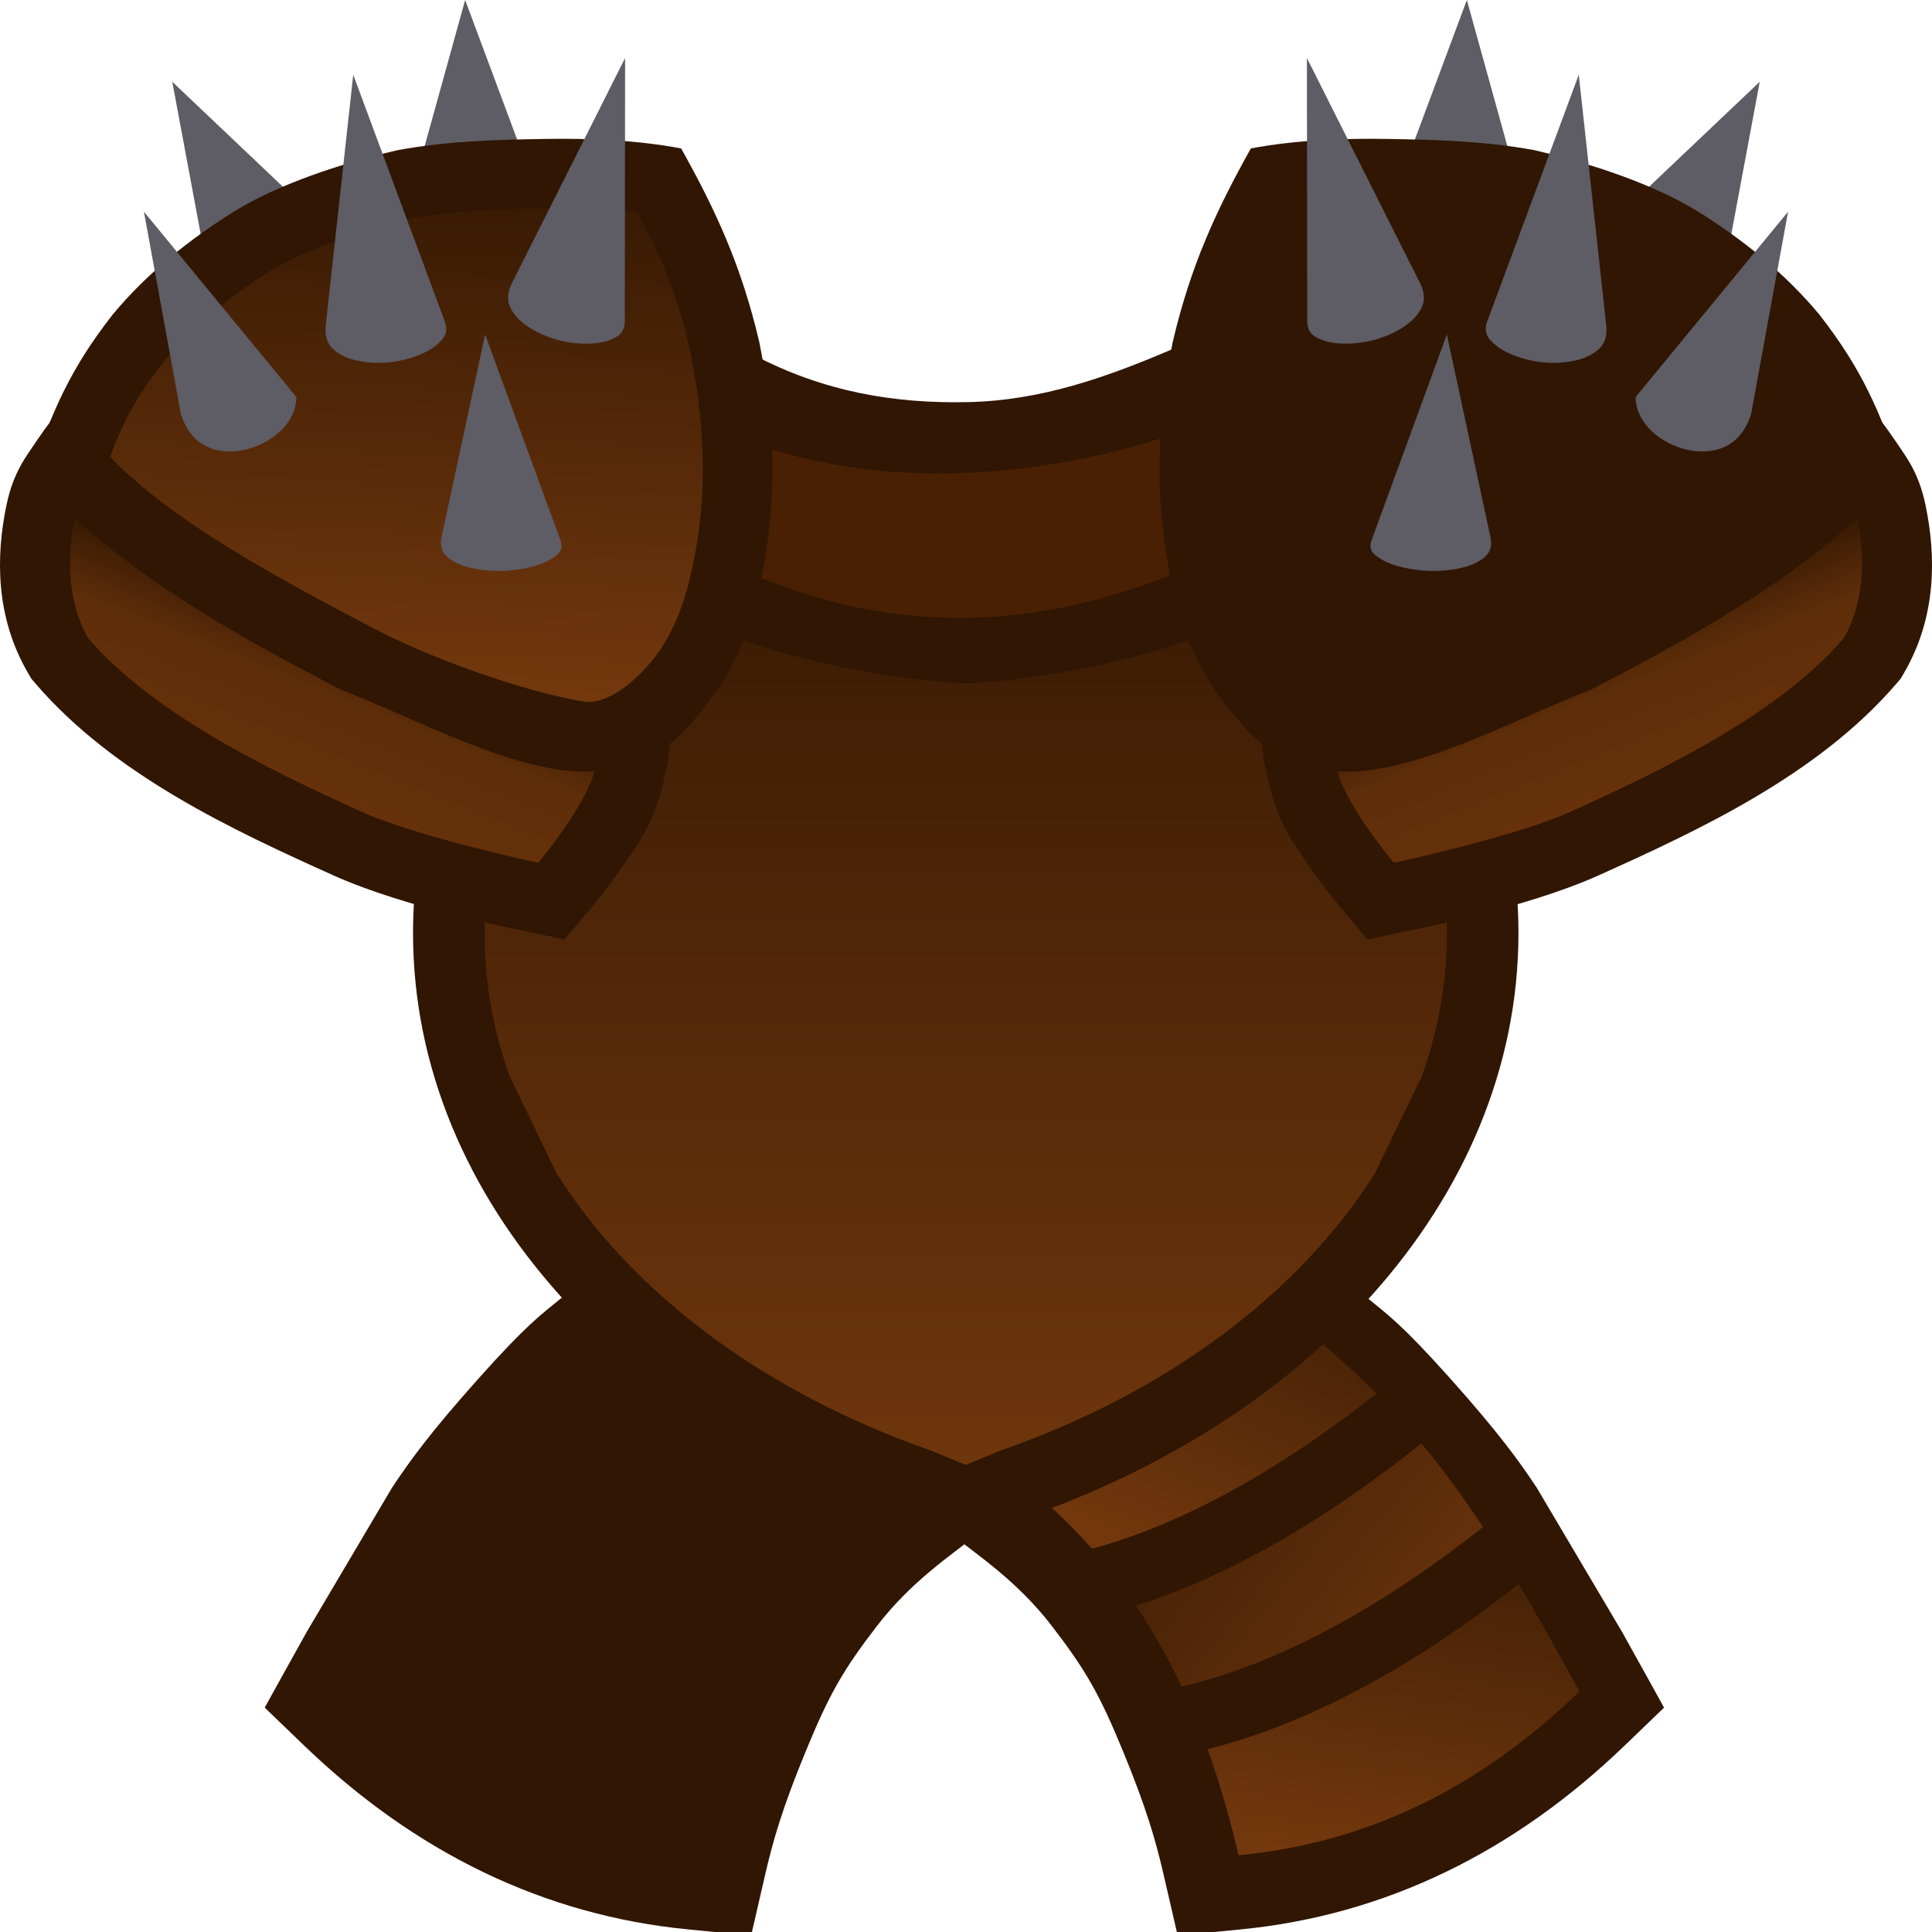 <svg height="500" viewBox="0 0 132.292 132.292" width="500" xmlns="http://www.w3.org/2000/svg" xmlns:xlink="http://www.w3.org/1999/xlink"><linearGradient id="a" gradientTransform="matrix(.117 -.227 .227 .117 -270.823 21.384)" gradientUnits="userSpaceOnUse" spreadMethod="reflect" x1="702.718" x2="629.026" xlink:href="#d" y1="1779.251" y2="1872.305"/><linearGradient id="b" gradientTransform="matrix(.117 -.227 .227 .117 -270.823 21.384)" gradientUnits="userSpaceOnUse" spreadMethod="reflect" x1="663.823" x2="531.02" xlink:href="#d" y1="1892.067" y2="1833.965"/><linearGradient id="c" gradientTransform="matrix(.117 -.227 .227 .117 -270.823 21.384)" gradientUnits="userSpaceOnUse" spreadMethod="reflect" x1="611.23" x2="512.575" xlink:href="#d" y1="1764.366" y2="1835.576"/><linearGradient id="d"><stop offset="0" stop-color="#301603"/><stop offset="1" stop-color="#73380d"/></linearGradient><linearGradient id="e" gradientTransform="matrix(-.265 0 0 .265 474.289 0)" gradientUnits="userSpaceOnUse" spreadMethod="repeat" x1="896.18" x2="896.18" xlink:href="#d" y1="82.77" y2="368.019"/><linearGradient id="f" gradientTransform="matrix(.117 -.227 .227 .117 -270.823 21.384)" gradientUnits="userSpaceOnUse" spreadMethod="reflect" x1="594.103" x2="457.59" xlink:href="#d" y1="1065.243" y2="1128.583"/><linearGradient id="g" gradientUnits="userSpaceOnUse" x1="10.935" x2="19.278" y1="63.092" y2="42.169"><stop offset="0" stop-color="#73380d"/><stop offset=".743" stop-color="#5e2d09"/><stop offset="1" stop-color="#301603"/></linearGradient><g><g fill="#7c8c98" stroke-width=".972" transform="matrix(-1.029 0 0 1.029 309.964 5.009)"><path d="m904.295 346.097-16.818.31s-30.871-12.63-44.836-21.578c-12.197-7.815-33.487-27.701-33.487-27.701l-15.214 9.971c-5.885 4.777-9.403 7.262-21.436 20.734-12.033 13.472-17.221 20.631-21.694 27.392l-21.438 36.239c-2.583 4.599-10.523 18.969-10.523 18.969l9.922 9.551c27.757 26.724 60.105 42.631 96.504 46.152l15.715 1.521 3.551-15.385c1.959-8.471 4.321-16.704 10.172-30.893s9.205-20.186 17.911-31.5c8.706-11.314 18.823-17.817 23.672-21.863z" fill="#301603" transform="scale(.265)"/><path d="m200.165 100.539c-1.394 2.339-2.713 4.732-4.041 7.151 6.724 6.473 14.11 10.072 22.689 10.901.555-2.399 1.23-4.761 2.061-7.062-7.875-1.976-15.108-6.579-20.709-10.991z" fill="url(#c)"/><path d="m206.645 91.178c-1.488 1.795-2.844 3.658-4.108 5.566 5.531 4.392 12.787 8.943 20.062 10.619.876-1.855 1.881-3.656 3.044-5.38-7.253-2.312-13.859-6.687-18.998-10.805z" fill="url(#b)"/><path d="m213.566 84.295c-1.413 1.147-2.714 2.34-3.929 3.572 5.247 4.164 12.042 8.469 18.931 10.328 1.201-1.362 2.527-2.658 3.996-3.885z" fill="url(#a)"/></g><g stroke-width=".972" transform="matrix(1.029 0 0 1.029 -177.893 5.009)"><path d="m904.295 346.097-16.818.31s-30.871-12.63-44.836-21.578c-12.197-7.815-33.487-27.701-33.487-27.701l-15.214 9.971c-5.885 4.777-9.403 7.262-21.436 20.734-12.033 13.472-17.221 20.631-21.694 27.392l-21.438 36.239c-2.583 4.599-10.523 18.969-10.523 18.969l9.922 9.551c27.757 26.724 60.105 42.631 96.504 46.152l15.715 1.521 3.551-15.385c1.959-8.471 4.321-16.704 10.172-30.893s9.205-20.186 17.911-31.5c8.706-11.314 18.823-17.817 23.672-21.863z" fill="#301603" transform="scale(.265)"/><path d="m200.165 100.539c-1.394 2.339-2.713 4.732-4.041 7.151 6.724 6.473 14.11 10.072 22.689 10.901.555-2.399 1.23-4.761 2.061-7.062-7.875-1.976-15.108-6.579-20.709-10.991z" fill="url(#c)"/><path d="m206.645 91.178c-1.488 1.795-2.844 3.658-4.108 5.566 5.531 4.392 12.787 8.943 20.062 10.619.876-1.855 1.881-3.656 3.044-5.38-7.253-2.312-13.859-6.687-18.998-10.805z" fill="url(#b)"/><path d="m213.566 84.295c-1.413 1.147-2.714 2.34-3.929 3.572 5.247 4.164 12.042 8.469 18.931 10.328 1.201-1.362 2.527-2.658 3.996-3.885z" fill="url(#a)"/></g><path d="m44.415 22.644c-3.064 1.929-2.763 7-2.373 10.6.338 3.126 3.981 8.552 3.981 8.552 6.219 3.05 13.142 4.998 20.02 4.99 6.964-.008 14.098-2.255 20.259-5.098 0 0 3.644-5.352 3.949-8.445.351-3.563.386-8.4-2.563-10.429-1.896-1.305-6.851.855-6.851.855-5.062 2.198-9.552 3.76-14.579 3.866-5.004.106-9.846-.699-14.662-3.233 0 0-5.102-2.967-7.181-1.659z" fill="#301603"/><g stroke-width=".972" transform="matrix(1.029 0 0 1.029 -177.893 5.009)"><path d="m205.269 44.275-3.361 2.931c-1.006 3.213-1.543 6.579-1.543 10.018 0 8.981 3.652 17.257 9.698 24.031 5.818 6.519 13.848 11.642 23.179 14.897l3.902 1.221-0-61.224c-5.714.133-11.803-1.702-16.271-3.764z" fill="#301603"/><path d="m269.02 44.275 3.361 2.931c1.006 3.213 1.543 6.579 1.543 10.018 0 8.981-3.652 17.257-9.698 24.031-5.818 6.519-13.848 11.642-23.179 14.897l-3.902 1.221 0-61.224c5.714.133 11.803-1.702 16.271-3.764z" fill="#301603"/><path d="m237.144 92.606 2.333-.952c11.003-3.838 19.81-10.393 24.892-18.438l3.11-6.432c1.104-3.034 1.682-6.252 1.682-9.562 0-.821-.036-1.636-.106-2.446l-.824-4.772c-.12-.462-.251-.92-.394-1.376l-2.702-6.652-8.52-6.214c-5.664 2.975-13.733 4.553-19.471 4.851-5.738-.299-13.807-1.876-19.471-4.851l-8.52 6.214-2.702 6.652c-.143.456-.273.915-.394 1.376l-.824 4.772c-.07.81-.106 1.625-.106 2.446 0 3.31.578 6.528 1.682 9.562l3.11 6.432c5.082 8.045 13.889 14.6 24.892 18.438l2.333.952" fill="url(#e)"/></g><path d="m84.477 28.163c-10.894 4.731-25.608 6.357-36.784.475l1.621 9.683c11.234 5.51 22.165 5.15 33.474-.069z" fill="#492003"/><g transform="translate(1.004 -1.786)"><path d="m30.847 1.786-3.672 13.244c-.072.819.266 1.251 1.064 1.677.817.441 2.117.675 3.394.611 1.267-.059 2.525-.411 3.277-.901.369-.248.609-.517.728-.764.124-.238.152-.477.067-.828z" fill="#5e5c64"/><path d="m10.791 7.384 2.522 13.51c.295.767.788 1.007 1.693 1.039.928.037 2.198-.324 3.317-.943 1.112-.61 2.087-1.479 2.547-2.249.222-.384.32-.731.318-1.006.007-.268-.073-.495-.303-.774z" fill="#5e5c64"/><path d="m6.566 25.537-3.729 4.617s-.651.801-1.35 1.846c-.698 1.045-1.572 2.1-2.045 4.359-.739 3.528-.759 7.692 1.482 11.527l.219.375.281.328c5.393 6.273 13.536 10.045 20.41 13.141 5.047 2.273 13.02 3.791 13.02 3.791l2.801.598 1.842-2.195s.936-1.113 1.953-2.564 2.224-3.017 2.869-5.6c.498-1.992 1.393-5.234-1.029-8.654-3.648-5.15-9.275-6.928-14.104-8.133s-9.279-2.052-12.047-3.662c-1.204-.7-2.908-1.877-4.326-2.969s-2.8-2.481-2.549-2.166z" fill="#301603"/><path d="m39.405 49.858c-5.158-7.283-16.945-5.943-24.659-10.431-2.977-1.732-7.187-5.008-8.203-6.281 0 0-2.107 2.609-2.439 4.19-.561 2.676-.446 5.788.933 8.148 4.366 5.078 12.003 8.862 18.754 11.903 3.814 1.718 12.058 3.477 12.058 3.477s3.256-3.882 3.85-6.258c.384-1.538.622-3.454-.294-4.748z" fill="url(#g)" stroke-width="9.525"/><path d="m36.266 11.3c-3.123.055-6.505.121-10.037.766-3.985.939-8.234 2.351-11.316 4.268-2.914 1.84-5.796 4.097-8.201 6.99-2.976 3.812-4.139 6.657-5.609 10.895 5.899 6.651 14.195 11.123 21.238 14.793 5.452 2.098 12.333 5.955 17.412 5.592 4.428-.302 6.307-2.895 7.875-4.934 2.557-3.323 3.339-7.054 3.828-10.139.771-4.863.447-9.744-.465-14.311-1.228-5.231-2.956-8.977-5.354-13.27-3.119-.591-6.498-.7-9.371-.65z" fill="#301603"/><path d="m36.35 16.061c-3.097.055-6.219.135-9.267.691-1.597.291-3.15.812-4.672 1.376-1.699.629-3.423 1.265-4.955 2.232-2.618 1.653-5.104 3.628-7.083 6.009-1.643 1.977-2.94 4.13-3.829 6.693 4.029 4.301 11.647 8.418 17.996 11.726 3.011 1.569 6.21 2.785 9.447 3.808 1.768.559 4.849 1.309 5.417 1.263 1.589-.102 3.346-1.662 4.447-3.093 1.726-2.243 2.456-5.185 2.899-7.98.659-4.162.393-8.501-.432-12.633-.686-3.439-1.942-6.688-3.705-9.847-1.865-.285-4.175-.282-6.264-.245z" fill="url(#f)"/><g fill="#5e5c64"><path d="m8.852 16.284 2.527 13.84c.393 1.238 1.049 1.901 1.824 2.264.802.366 1.779.405 2.733.151.964-.242 1.874-.792 2.497-1.48.551-.62.852-1.321.858-2.086z"/><path d="m41.799 5.761-7.693 15.303c-.538 1.045-.352 1.667.217 2.368.573.691 1.679 1.31 2.886 1.635 1.211.315 2.513.333 3.363.062.854-.281 1.204-.594 1.206-1.409z"/><path d="m32.215 24.689-2.966 13.788c-.215.944.142 1.388.889 1.802.748.406 1.985.631 3.235.601 1.25-.038 2.503-.33 3.239-.742.737-.421.982-.748.75-1.386z"/><path d="m23.184 6.906-1.869 17.026c-.14 1.167.252 1.685 1.03 2.143.778.447 2.031.642 3.276.525 1.245-.127 2.471-.565 3.174-1.116.702-.561.921-.977.639-1.741z"/></g></g><g transform="matrix(-1 0 0 1 131.288 -1.786)"><path d="m30.847 1.786-3.672 13.244c-.072.819.266 1.251 1.064 1.677.817.441 2.117.675 3.394.611 1.267-.059 2.525-.411 3.277-.901.369-.248.609-.517.728-.764.124-.238.152-.477.067-.828z" fill="#5e5c64"/><path d="m10.791 7.384 2.522 13.51c.295.767.788 1.007 1.693 1.039.928.037 2.198-.324 3.317-.943 1.112-.61 2.087-1.479 2.547-2.249.222-.384.32-.731.318-1.006.007-.268-.073-.495-.303-.774z" fill="#5e5c64"/><path d="m6.566 25.537-3.729 4.617s-.651.801-1.35 1.846c-.698 1.045-1.572 2.1-2.045 4.359-.739 3.528-.759 7.692 1.482 11.527l.219.375.281.328c5.393 6.273 13.536 10.045 20.41 13.141 5.047 2.273 13.02 3.791 13.02 3.791l2.801.598 1.842-2.195s.936-1.113 1.953-2.564 2.224-3.017 2.869-5.6c.498-1.992 1.393-5.234-1.029-8.654-3.648-5.15-9.275-6.928-14.104-8.133s-9.279-2.052-12.047-3.662c-1.204-.7-2.908-1.877-4.326-2.969s-2.8-2.481-2.549-2.166z" fill="#301603"/><path d="m39.405 49.858c-5.158-7.283-16.945-5.943-24.659-10.431-2.977-1.732-7.187-5.008-8.203-6.281 0 0-2.107 2.609-2.439 4.19-.561 2.676-.446 5.788.933 8.148 4.366 5.078 12.003 8.862 18.754 11.903 3.814 1.718 12.058 3.477 12.058 3.477s3.256-3.882 3.85-6.258c.384-1.538.622-3.454-.294-4.748z" fill="url(#g)" stroke-width="9.525"/><path d="m36.266 11.3c-3.123.055-6.505.121-10.037.766-3.985.939-8.234 2.351-11.316 4.268-2.914 1.84-5.796 4.097-8.201 6.99-2.976 3.812-4.139 6.657-5.609 10.895 5.899 6.651 14.195 11.123 21.238 14.793 5.452 2.098 12.333 5.955 17.412 5.592 4.428-.302 6.307-2.895 7.875-4.934 2.557-3.323 3.339-7.054 3.828-10.139.771-4.863.447-9.744-.465-14.311-1.228-5.231-2.956-8.977-5.354-13.27-3.119-.591-6.498-.7-9.371-.65z" fill="#301603"/><path d="m36.35 16.061c-3.097.055-6.219.135-9.267.691-1.597.291-3.15.812-4.672 1.376-1.699.629-3.423 1.265-4.955 2.232-2.618 1.653-5.104 3.628-7.083 6.009-1.643 1.977-2.94 4.13-3.829 6.693 4.029 4.301 11.647 8.418 17.996 11.726 3.011 1.569 6.21 2.785 9.447 3.808 1.768.559 4.849 1.309 5.417 1.263 1.589-.102 3.346-1.662 4.447-3.093 1.726-2.243 2.456-5.185 2.899-7.98.659-4.162.393-8.501-.432-12.633-.686-3.439-1.942-6.688-3.705-9.847-1.865-.285-4.175-.282-6.264-.245z" fill="url(#f)"/><g fill="#5e5c64"><path d="m8.852 16.284 2.527 13.84c.393 1.238 1.049 1.901 1.824 2.264.802.366 1.779.405 2.733.151.964-.242 1.874-.792 2.497-1.48.551-.62.852-1.321.858-2.086z"/><path d="m41.799 5.761-7.693 15.303c-.538 1.045-.352 1.667.217 2.368.573.691 1.679 1.31 2.886 1.635 1.211.315 2.513.333 3.363.062.854-.281 1.204-.594 1.206-1.409z"/><path d="m32.215 24.689-2.966 13.788c-.215.944.142 1.388.889 1.802.748.406 1.985.631 3.235.601 1.25-.038 2.503-.33 3.239-.742.737-.421.982-.748.75-1.386z"/><path d="m23.184 6.906-1.869 17.026c-.14 1.167.252 1.685 1.03 2.143.778.447 2.031.642 3.276.525 1.245-.127 2.471-.565 3.174-1.116.702-.561.921-.977.639-1.741z"/></g></g></g></svg>
